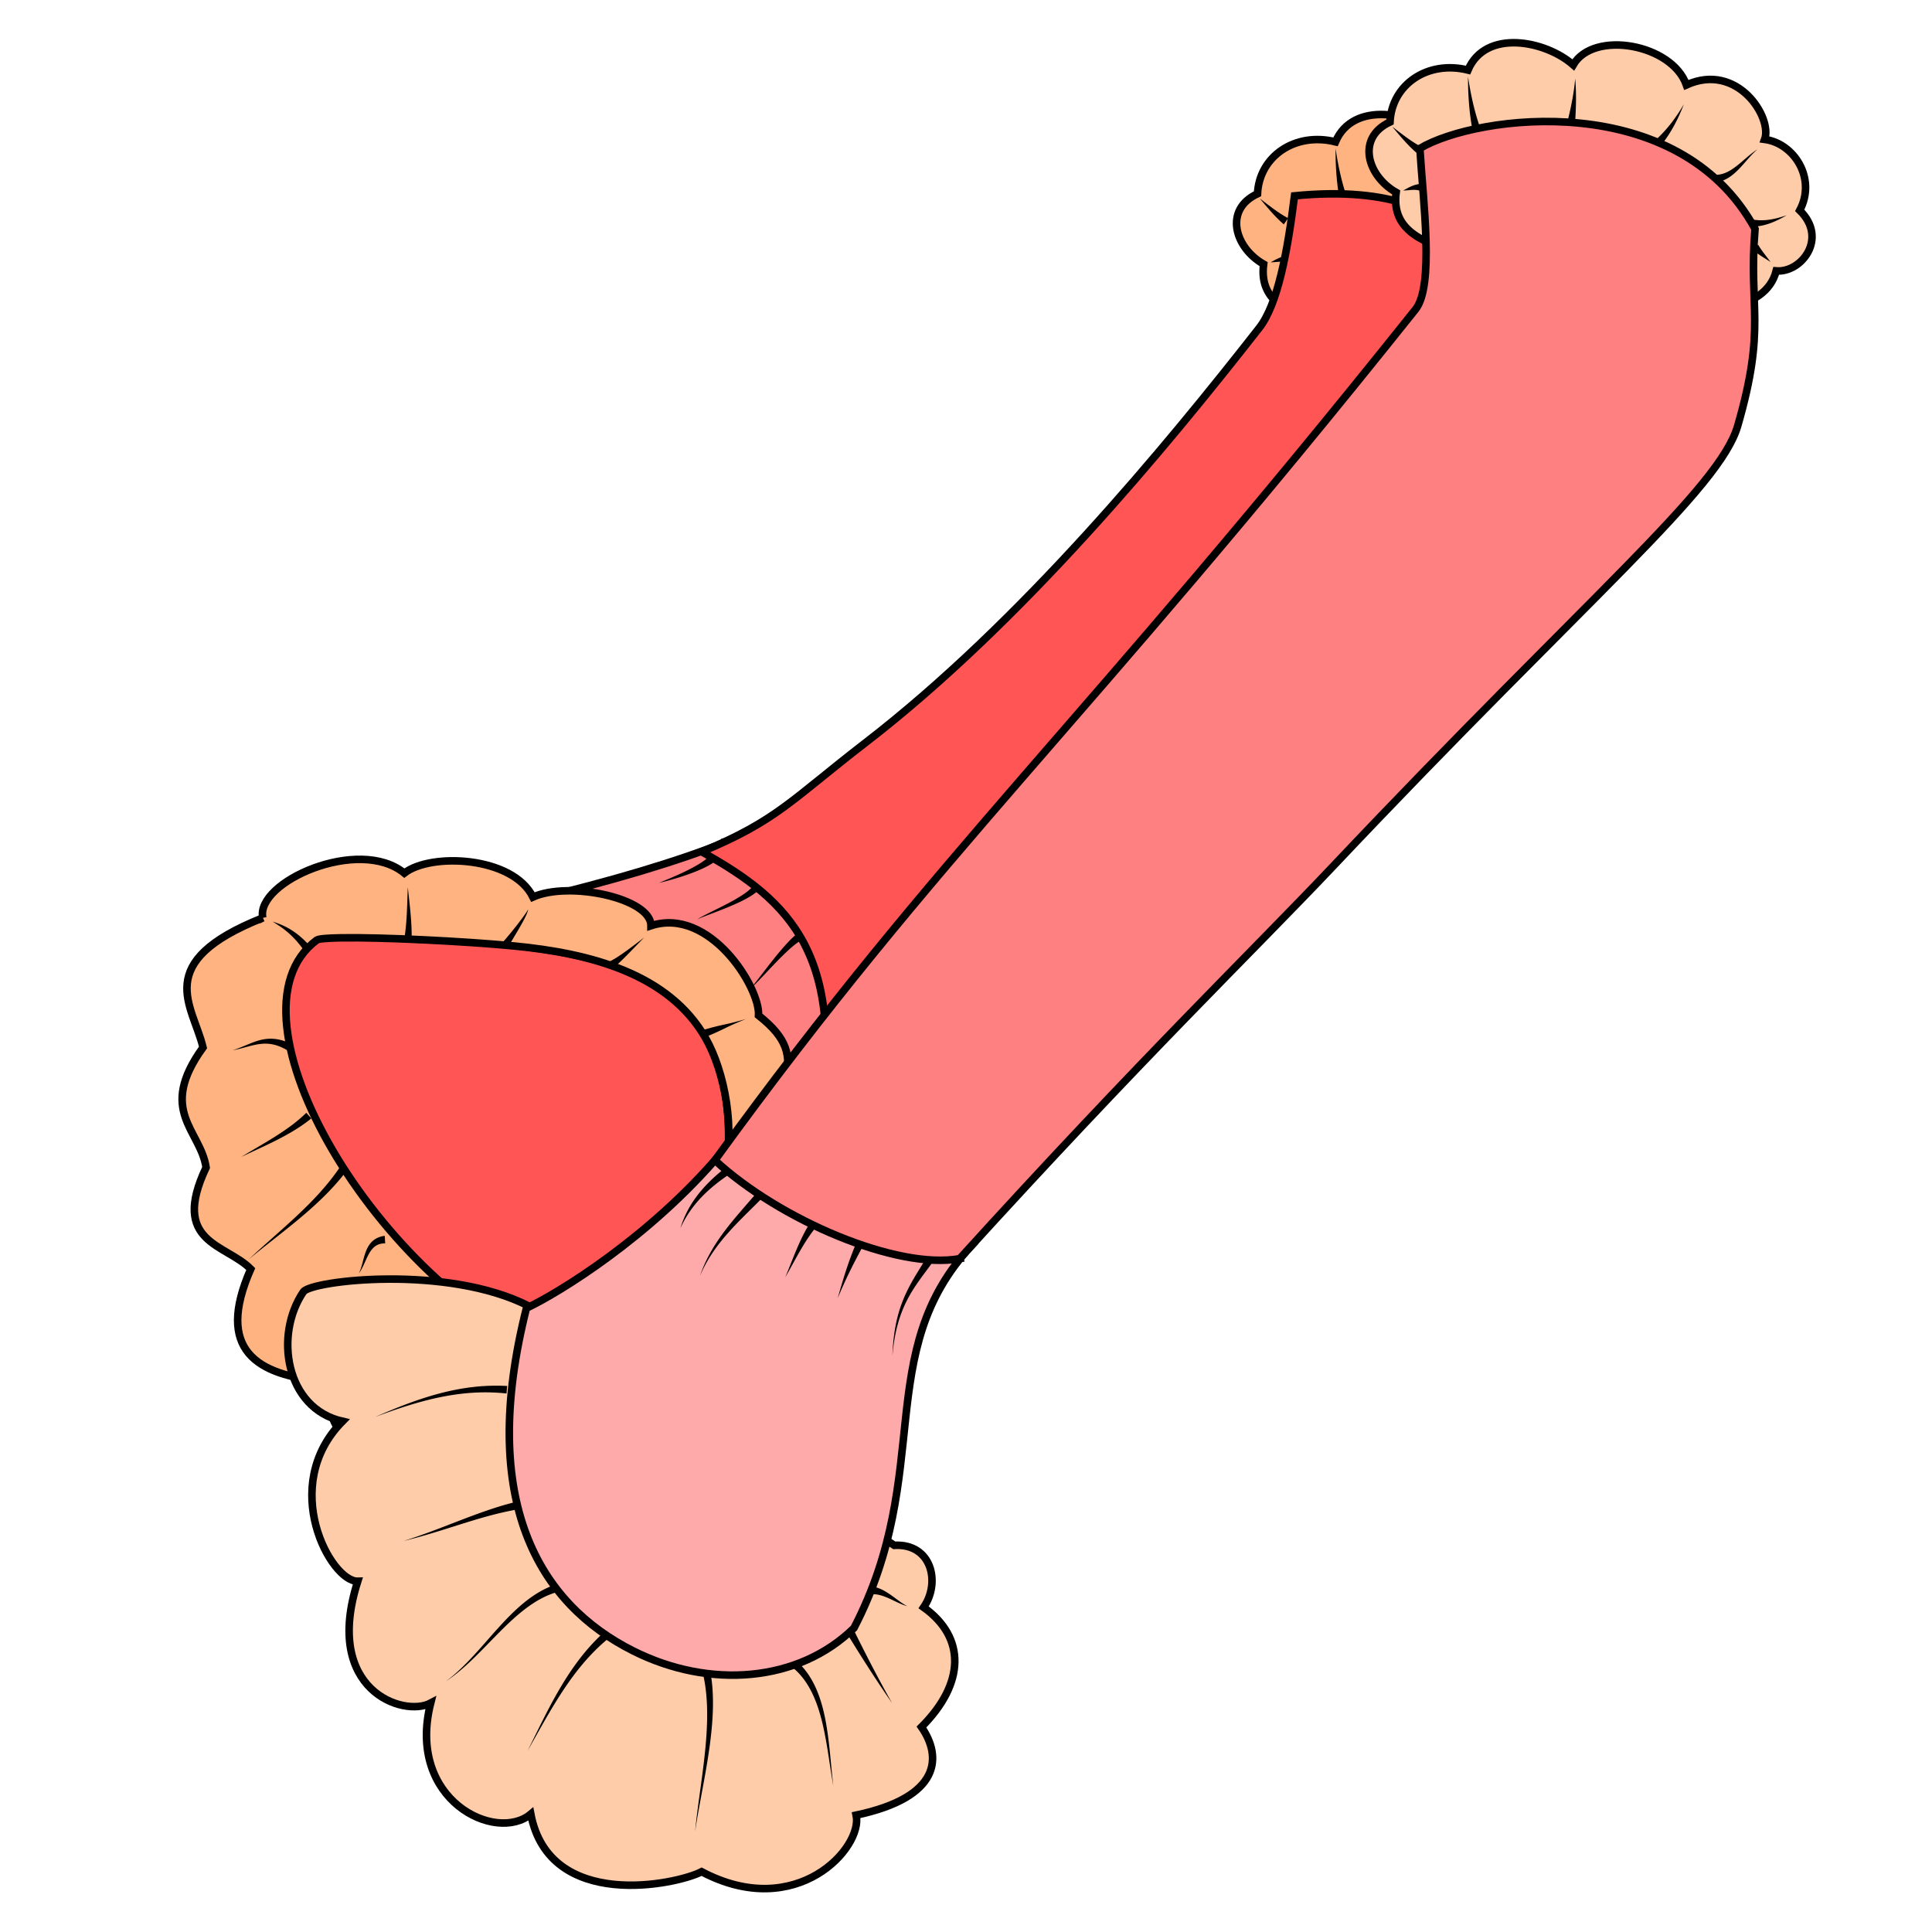 <svg xmlns="http://www.w3.org/2000/svg" cursor="default" viewBox="0 0 256 256">
	<g fill-rule="evenodd">
		<path fill="#ffb380" stroke="#000" d="M176.917 43.54c-5.79-1.807-10.139-3.344-9.478-8.539-3.826-2.169-5.32-7.231-.813-9.327.233-4.94 4.944-8.214 10.332-6.881 2.332-5.488 10.28-3.917 13.943-.685 2.694-4.645 13.091-2.772 14.996 2.658 6.79-3.069 11.427 4.35 10.371 7.214 3.95.533 6.88 5.226 4.645 9.407 3.806 3.719.198 8.293-3.116 8.018-1.405 5.55-10.004 5.773-14.438 3.755-1.175 2.569-.008 15.958-1.608 12.835z"/>
		<path d="M171.004 33.886c-1.12-.079-2.09.589-2.63.868.81.005 1.614-.258 2.42.11zM170.679 28.913c-1.299-.693-2.563-1.71-3.758-2.62.935 1.122 2.016 2.43 3.188 3.442zM177.97 26.23l.484-.123c-.695-2.04-1.166-4.273-1.494-6.442-.005 2.183.136 4.502.526 6.69l.484-.124z"/>
		<path fill="#f55" stroke="#000" d="M43.368 123.458c-28.36 16.838 21.336 71.938 47.151 55.357l16.438-38.635-27.02-18.609z"/>
		<path fill="#ff8080" stroke="#000" d="M96.073 111.612c-11.66 4.74-38.434 11.686-55.304 11.883 29.455 3.237 71.527-5.678 49.757 55.26 6.866-10.874 8.259-21.747 21.411-32.62 10.179-23.677-3.473-34.788-15.864-34.523z"/>
		<path fill="#ffb380" stroke="#000" d="M34.82 121.624c-14.799 5.885-9.26 11.54-7.918 17.17-6.087 8.412-.343 10.91.409 15.903-4.763 10.047 2.588 10.088 5.914 13.455-4.72 10.725.739 14.1 9.787 14.883 1.042 11.722 8.927 11.067 17.945 8.36 6.667 4.018 13.544 3.19 20.596-1.631 11.68 7.993 10.32-1.588 14.07-4.282 13.73-3.357 15.348-10.094 11.012-16.31 5.477-5.405 1.88-10.02-1.223-14.678 3.635-3.805 4.34-7.612-1.225-11.418.53-3.214.299-5.378-3.677-8.525.221-3.682-6.469-14.426-14.254-11.887.024-3.65-10.823-5.958-15.641-3.798-2.664-5.41-13.531-5.912-17.039-3.172-5.997-4.921-19.736 1.153-18.757 5.93zm10.358 2.642c5.356-.087 16.099.43 22.886 1.076 10.097.96 20.537 3.655 25.432 12.219 2.507 4.384 4.086 12.285 2.328 18.177-2.248 7.538-10.748 11.314-22.342 23.922-23.092-9.209-44.87-45.14-31.517-55.088.242-.18 1.427-.278 3.213-.306z"/>
		<path fill="#f55" stroke="#000" d="M171.529 25.948c-.937 7.432-2.208 14.353-4.67 17.5-12.415 15.87-31.566 39.066-52.14 54.937-9.868 7.612-11.745 10.33-21.736 14.478 11.698 6.522 19.548 13.746 15.295 37.499l70.344-61.214 27.973-42.672c-9.041-6.48-8.93-23.088-35.066-20.528z"/>
		<path fill="#fca" stroke="#000" d="M194.475 34.03c-5.791-1.808-10.139-3.345-9.478-8.54-3.827-2.168-5.32-7.231-.813-9.326.232-4.94 4.944-8.215 10.332-6.882 2.332-5.488 10.279-3.916 13.943-.684 2.693-4.646 13.09-2.773 14.996 2.657 6.79-3.068 11.427 4.35 10.37 7.214 3.95.533 6.88 5.226 4.646 9.407 3.805 3.72.198 8.294-3.117 8.018-1.404 5.55-10.003 5.774-14.437 3.756-1.175 2.568-.008 15.957-1.609 12.835zM70.044 173.048c-10.794-5.504-28.823-3.37-29.848-1.874-3.875 5.698-2.397 15.441 5.19 17.155-8.5 8.582-1.555 21.289 2.02 21.192-4.642 14.488 6.092 18.053 9.66 16.146-3.25 12.9 8.676 18.566 13.266 14.704 2.464 12.951 19.354 9.354 22.639 7.64 12.564 6.635 21.395-3.182 20.475-7.496 11.318-2.4 11.355-7.781 8.652-11.677 5.76-5.754 5.914-11.841.288-15.857 2.29-3.313 1.056-8.501-3.893-8.218z"/>
		<path fill="#faa" stroke="#000" d="M95.485 152.856c-9.418 11.113-21.537 18.512-25.73 20.48-6.47 25.66 1.726 39.179 14.131 45.41 10.145 5.097 21.918 4.182 29.272-3.026 10.697-20.628 2.332-36.512 15.616-50.716z"/>
		<path fill="#ff8080" stroke="#000" d="M127.16 166.78c24.32-26.774 38.954-40.856 49.618-52.14 33.568-35.524 51.056-49.84 53.48-58.218 3.816-13.193 1.427-15.472 2.292-26.091-10.13-18.611-36.817-15.185-44.411-10.668.442 7.112 1.906 18.223-.577 21.335-44.807 56.156-62.773 71.273-92.837 112.743 8.633 7.972 24.199 14.54 32.435 13.04z"/>
		<path d="M67.16 184.149l.041-.499c-6.313-.356-11.926 1.673-17.489 4.103 5.749-2.146 11.324-3.778 17.406-3.106l.042-.498zM68.063 199.085c-4.843 1.215-9.765 3.626-14.602 5.102 5.105-1.204 9.86-3.226 14.814-4.125zM73.345 210.056c-2.952 1.08-5.293 3.397-7.475 5.818-2.196 2.438-4.301 5.07-6.785 6.91 2.593-1.713 4.835-4.247 7.148-6.566 2.33-2.335 4.658-4.37 7.43-5.214zM79.953 216.351c-4.746 4.345-7.31 10.165-10.054 15.659 3.086-5.427 5.878-10.927 10.71-14.904zM93.197 222.006c1.39 6.284-.467 14.117-1.092 20.671.936-6.35 3.166-14.36 2.074-20.861zM104.907 220.861c2.063 1.609 3.206 4.111 3.949 6.993.741 2.874 1.055 5.992 1.562 8.769-.337-2.767-.492-5.953-1.075-8.88-.58-2.922-1.607-5.72-3.796-7.65zM112.287 216.538c1.887 3.076 3.864 6.176 5.917 9.129-1.77-3.128-3.453-6.388-5.041-9.612zM115.635 211.248c.701-.03 1.44.226 2.248.59.792.36 1.576.783 2.34.998-.686-.362-1.377-.924-2.092-1.43-.704-.497-1.51-1.001-2.417-1.155zM38.321 138.738l.232-.442c-1.7-.798-3-.774-4.184-.453-1.1.298-2.286.932-3.546 1.328 1.413-.265 2.476-.694 3.643-.837 1.113-.137 2.208.011 3.623.847l.232-.443zM40.581 147.45c-2.425 2.421-5.932 4.179-8.605 5.849 2.745-1.33 6.54-2.855 9.276-5.108zM44.982 154.735c-3.221 4.726-7.831 8.206-11.996 12.115 4.305-3.587 9.25-6.909 12.805-11.528zM50.977 163.756c-1.508.186-2.153 1.152-2.516 2.122-.369.987-.492 2.037-.912 2.846.554-.708.886-1.806 1.365-2.634.492-.85 1.077-1.347 2.13-1.336zM41.194 125.506c-2.043-2.362-3.829-2.98-5.065-3.392 1.14.737 2.614 1.59 4.275 4.005zM54.536 124.662c.08-2.385-.268-4.833-.498-7.115-.101 2.343-.092 4.727-.497 7.013zM67.275 125.598c.26-.505.913-1.55 1.506-2.571.298-.513.584-1.026.803-1.472.219-.445.373-.826.401-1.064-.104.205-.332.543-.615.935a42.51 42.51 0 0 1-1.003 1.32c-.73.928-1.501 1.85-1.905 2.27zM81.249 128.273c1.063-.854 2.538-2.45 4.106-4.047-1.837 1.395-3.462 2.662-4.639 3.201zM93.388 137.452c2.868-1.184 2.471-1.224 5.442-2.422-3.083.883-2.79.608-5.774 1.479zM96.082 154.769c-3.606 2.813-5.171 5.496-5.926 7.981 1.065-2.363 2.865-4.739 6.512-7.17zM100.205 158.119c-2.926 3.435-5.908 6.455-7.46 10.945 1.842-4.317 5.035-7.07 8.197-10.269zM122.697 166.765c-2.166 3.544-4.23 6.283-4.446 12.905.546-6.549 2.88-9.061 5.277-12.349zM113.958 164.77l-.452-.213c-1.22 2.978-1.724 4.745-2.515 7.474 1.107-2.623 1.914-4.244 3.42-7.047l-.453-.213zM107.431 161.885c-1.488 2.295-2.38 4.993-3.385 7.368 1.34-2.303 2.485-4.748 4.19-6.774zM93.962 113.476c-.63.65-1.847 1.352-3.147 1.983-1.29.625-2.624 1.164-3.494 1.523.917-.2 2.315-.583 3.685-1.061 1.346-.47 2.745-1.058 3.604-1.683zM100.268 117.518c.067.157.118.328.155.506-.813.777-2.327 1.5-3.786 2.11-1.613.675-3.31 1.267-4.226 1.67.858-.546 2.489-1.28 4.029-2.09 1.435-.754 2.745-1.554 3.33-2.296.162.043.329.078.498.1zM105.51 123.81c-.973.804-2.12 2.162-3.18 3.5-1.072 1.353-2.108 2.755-2.866 3.69.884-.827 2.05-2.122 3.242-3.36 1.202-1.248 2.415-2.42 3.39-3.02zM188.457 24.864l.105-.488c-1.12-.08-2.09.588-2.63.867.81.005 1.614-.257 2.42.11l.105-.489zM188.236 19.403c-1.298-.694-2.562-1.71-3.757-2.62.935 1.122 2.016 2.43 3.188 3.442zM196.012 16.596c-.695-2.039-1.166-4.273-1.494-6.442-.005 2.183.136 4.502.525 6.69zM208.218 16.089l.494.077c.13-1.924.178-3.83.01-5.76-.166 1.92-.544 3.771-.998 5.606l.494.077zM220.137 19.207c1.314-1.655 2.247-3.478 2.98-5.391-1.04 1.782-2.231 3.366-3.712 4.71zM227.387 24.163c1.316-.188 2.27-.975 3.075-1.811.819-.852 1.541-1.82 2.41-2.566-.97.614-1.844 1.493-2.746 2.195-.92.716-1.798 1.189-2.818 1.185zM231.899 30.033c1.89.051 3.402-.689 4.856-1.507-1.655.542-3.12.87-4.741.514zM232.21 33.083c.757.63 1.65 1.142 2.398 1.63-.56-.768-1.174-1.478-1.642-2.284z"/>
	</g>
</svg>
